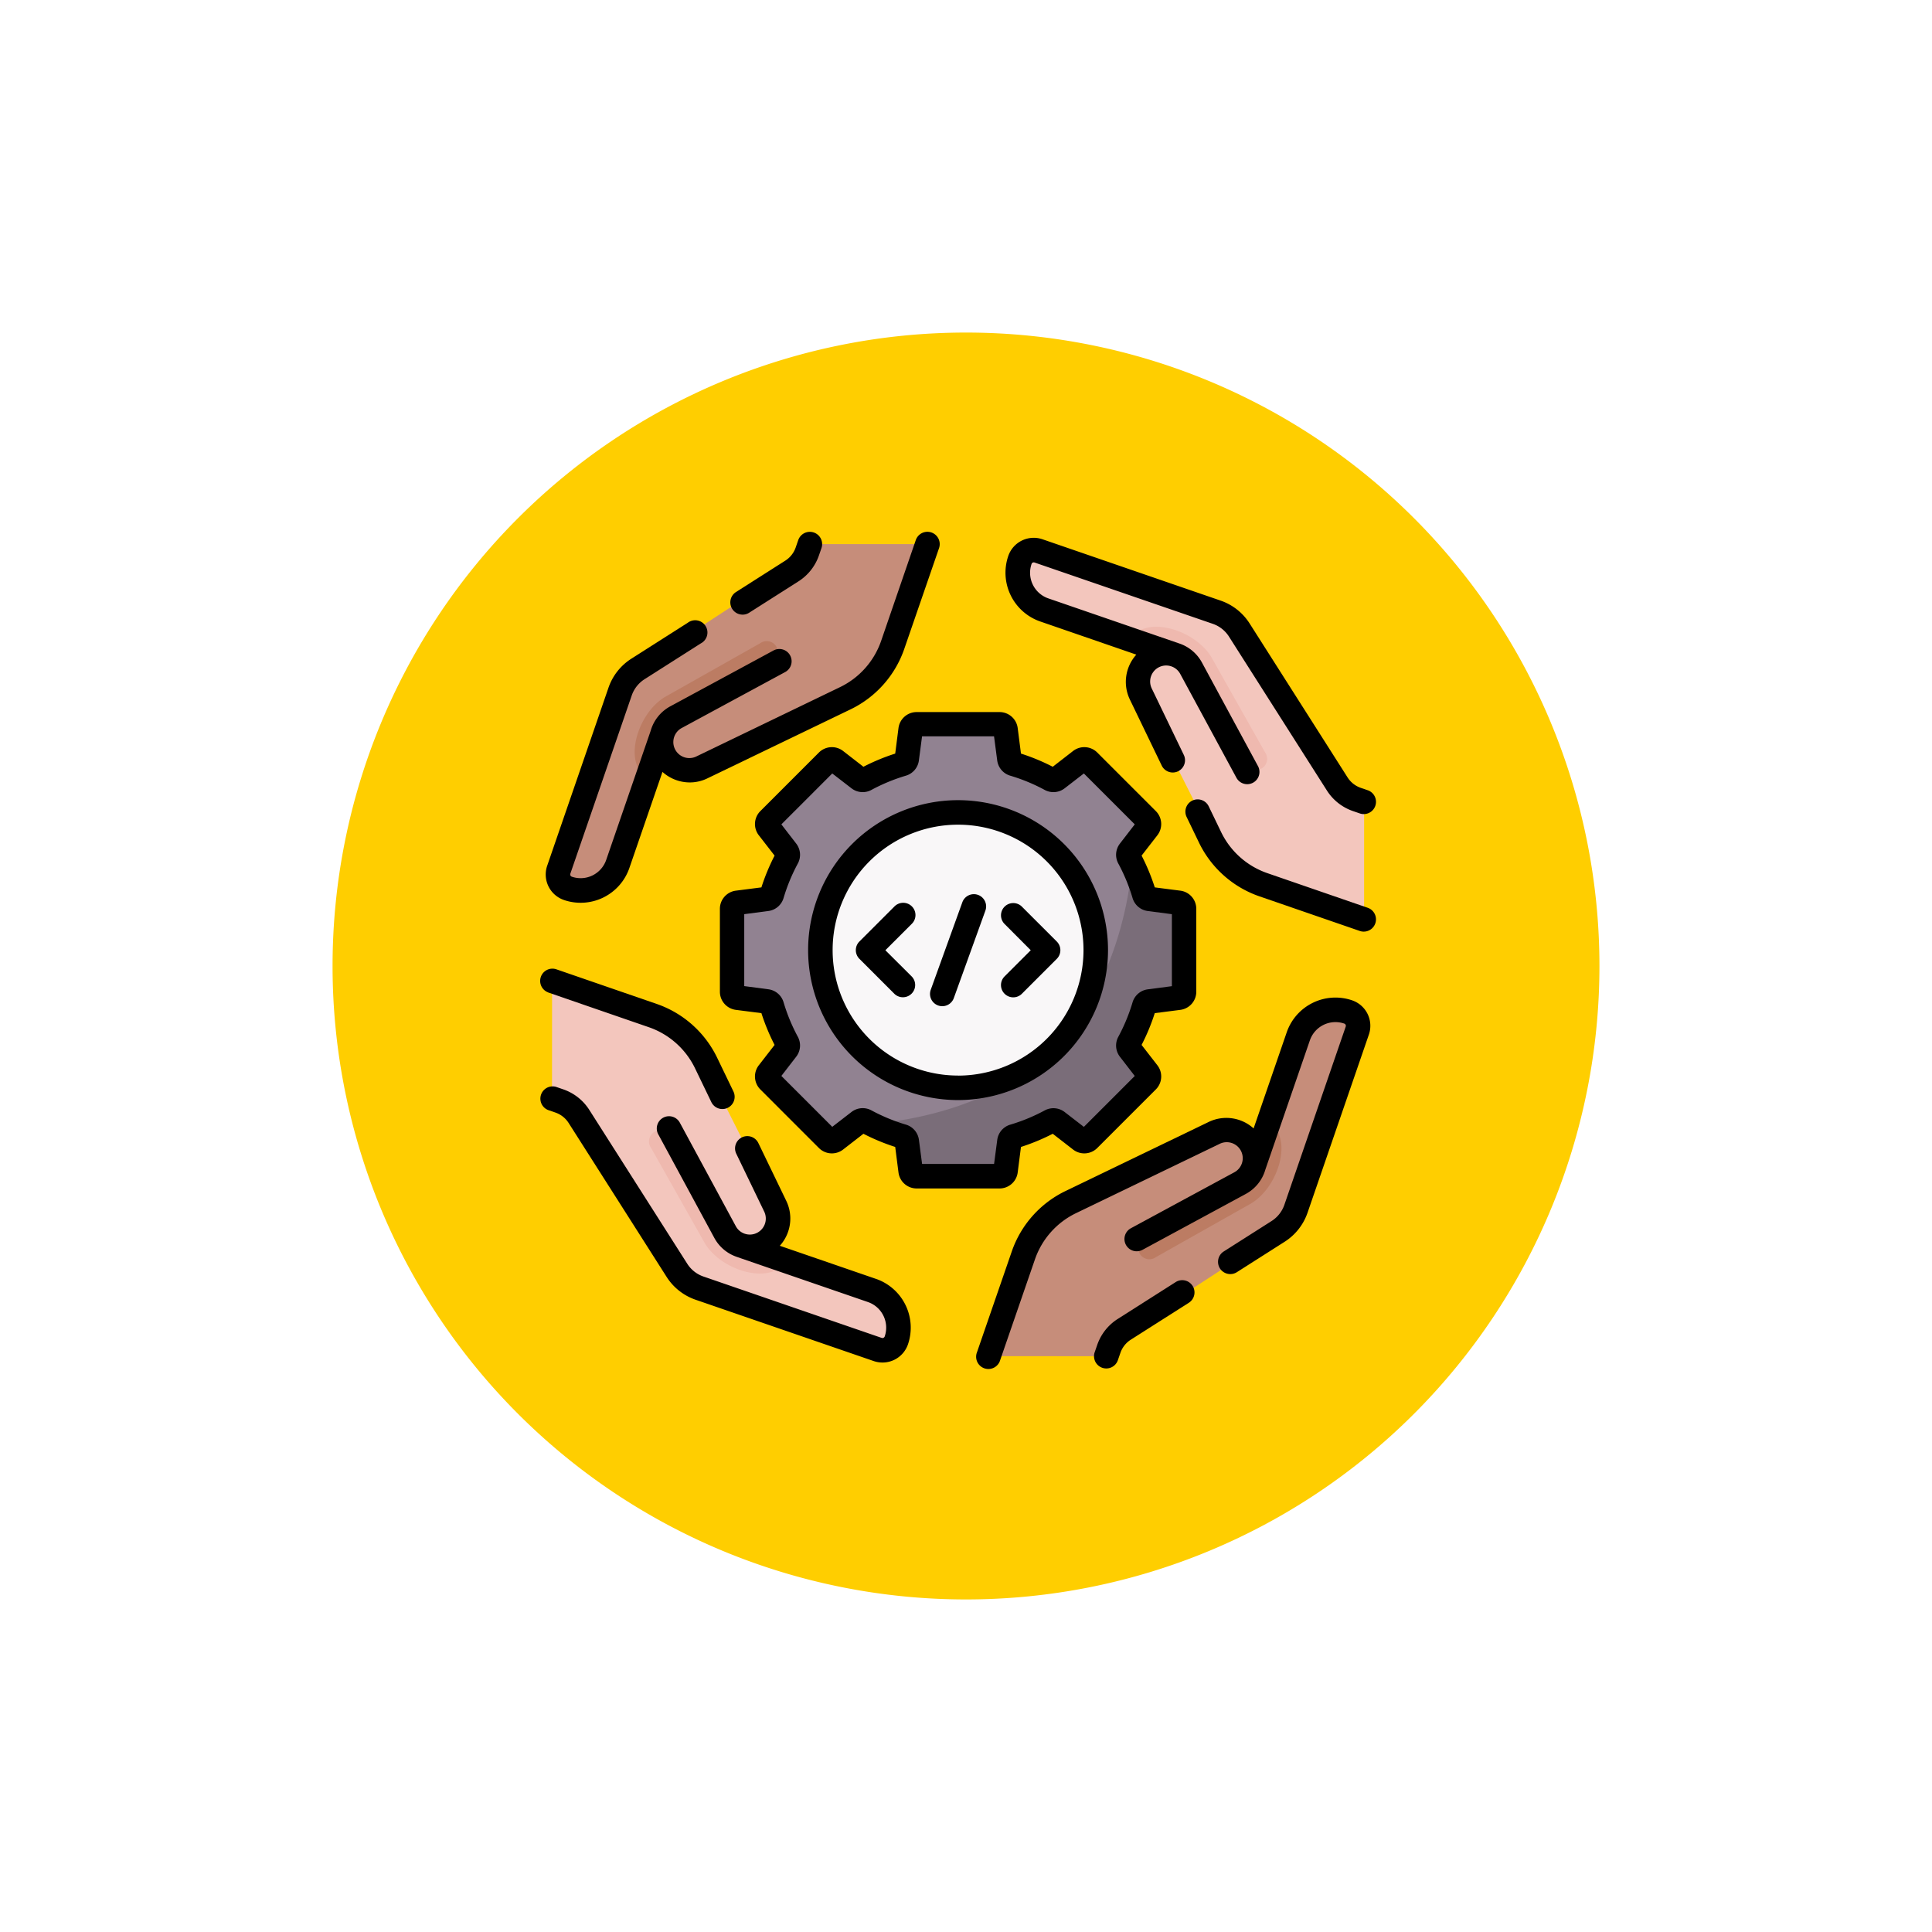 <svg xmlns="http://www.w3.org/2000/svg" xmlns:xlink="http://www.w3.org/1999/xlink" width="122" height="122" viewBox="0 0 122 122">
  <defs>
    <filter id="Trazado_824488" x="0" y="0" width="122" height="122" filterUnits="userSpaceOnUse">
      <feOffset dy="3" input="SourceAlpha"/>
      <feGaussianBlur stdDeviation="7" result="blur"/>
      <feFlood flood-color="#fff" flood-opacity="0.659"/>
      <feComposite operator="in" in2="blur"/>
      <feComposite in="SourceGraphic"/>
    </filter>
  </defs>
  <g id="Grupo_1073963" data-name="Grupo 1073963" transform="translate(-583 -4516)">
    <g transform="matrix(1, 0, 0, 1, 583, 4516)" filter="url(#Trazado_824488)">
      <path id="Trazado_824488-2" data-name="Trazado 824488" d="M40,0A40,40,0,1,1,0,40,40,40,0,0,1,40,0Z" transform="translate(21 18)" fill="#ffce00"/>
    </g>
    <g id="colaboracion" transform="translate(617.085 4549.585)">
      <g id="Grupo_1073876" data-name="Grupo 1073876" transform="translate(0.774 0.775)">
        <g id="Grupo_1073875" data-name="Grupo 1073875">
          <g id="Grupo_1073869" data-name="Grupo 1073869" transform="translate(27.771 28.975)">
            <path id="Trazado_824521" data-name="Trazado 824521" d="M283.833,310.624a.514.514,0,0,0,.465-.294,3.5,3.5,0,0,1,1.25-1.517l9.337-6.086a2.854,2.854,0,0,0,1.15-1.5l3.857-11.578a.953.953,0,0,0-.6-1.206,2.558,2.558,0,0,0-3.223,1.643l-1.857,5.63-.045,1.788-.941,1.2h0a1.848,1.848,0,0,0-.1-1.418,1.809,1.809,0,0,0-2.434-.808l-9.276,4.679a6.056,6.056,0,0,0-3.019,3.511l-1.716,5.277a.516.516,0,0,0,.491.675Z" transform="translate(-276.651 -288.318)" fill="#c68d7a"/>
            <path id="Trazado_824522" data-name="Trazado 824522" d="M374.023,365.287l-6.056,3.416a.7.7,0,1,1-.684-1.213l6.056-3.416a1.824,1.824,0,0,0,.362-.267,1.858,1.858,0,0,0,.488-.768v0l.985-2.987a3.943,3.943,0,0,1,.5.745C376.336,362.027,375.509,364.357,374.023,365.287Z" transform="translate(-357.614 -352.648)" fill="#bc7c63"/>
          </g>
          <g id="Grupo_1073870" data-name="Grupo 1073870" transform="translate(28.975 0.219)">
            <path id="Trazado_824523" data-name="Trazado 824523" d="M310.623,25.737a.514.514,0,0,0-.294-.465,3.5,3.5,0,0,1-1.517-1.25l-6.086-9.338a2.854,2.854,0,0,0-1.5-1.15L289.651,9.676a.953.953,0,0,0-1.206.6,2.558,2.558,0,0,0,1.643,3.223l5.63,1.857,1.788.045,1.2.941v0a1.848,1.848,0,0,0-1.418.1,1.809,1.809,0,0,0-.808,2.434l4.679,9.276a6.056,6.056,0,0,0,3.511,3.019l5.277,1.716a.516.516,0,0,0,.675-.491Z" transform="translate(-288.317 -9.627)" fill="#f3c6bd"/>
            <path id="Trazado_824524" data-name="Trazado 824524" d="M365.286,59.95l3.416,6.056a.7.7,0,1,1-1.213.685l-3.416-6.056a1.825,1.825,0,0,0-.267-.362,1.858,1.858,0,0,0-.768-.488h0l-2.987-.985a3.941,3.941,0,0,1,.745-.5C362.026,57.637,364.356,58.465,365.286,59.95Z" transform="translate(-352.647 -53.069)" fill="#efb9af"/>
          </g>
          <g id="Grupo_1073871" data-name="Grupo 1073871" transform="translate(0.219)">
            <path id="Trazado_824525" data-name="Trazado 824525" d="M25.737,7.5a.514.514,0,0,0-.465.294,3.5,3.5,0,0,1-1.25,1.517L14.684,15.4a2.854,2.854,0,0,0-1.15,1.5L9.676,28.474a.953.953,0,0,0,.6,1.206A2.558,2.558,0,0,0,13.5,28.037l1.857-5.63.045-1.788.941-1.2h0a1.848,1.848,0,0,0,.1,1.418,1.809,1.809,0,0,0,2.434.808l9.276-4.679a6.056,6.056,0,0,0,3.019-3.511l1.716-5.277A.516.516,0,0,0,32.4,7.5Z" transform="translate(-9.627 -7.502)" fill="#c68d7a"/>
            <path id="Trazado_824526" data-name="Trazado 824526" d="M59.95,70.725l6.056-3.416a.7.7,0,1,1,.685,1.213l-6.056,3.416a1.825,1.825,0,0,0-.362.267,1.858,1.858,0,0,0-.488.768v0L58.8,75.962a3.941,3.941,0,0,1-.5-.745C57.637,73.984,58.465,71.655,59.95,70.725Z" transform="translate(-53.069 -61.057)" fill="#bc7c63"/>
          </g>
          <g id="Grupo_1073872" data-name="Grupo 1073872" transform="translate(0 27.771)">
            <path id="Trazado_824527" data-name="Trazado 824527" d="M7.5,283.834a.514.514,0,0,0,.294.465,3.5,3.5,0,0,1,1.517,1.25l6.086,9.338a2.854,2.854,0,0,0,1.5,1.15l11.578,3.857a.953.953,0,0,0,1.206-.6,2.558,2.558,0,0,0-1.643-3.223l-5.63-1.857-1.788-.045-1.2-.941v0a1.848,1.848,0,0,0,1.418-.1,1.809,1.809,0,0,0,.808-2.434l-4.679-9.276a6.056,6.056,0,0,0-3.511-3.019l-5.277-1.716a.516.516,0,0,0-.675.491Z" transform="translate(-7.501 -276.652)" fill="#f3c6bd"/>
            <path id="Trazado_824528" data-name="Trazado 824528" d="M70.724,374.023l-3.416-6.056a.7.7,0,1,1,1.213-.684l3.416,6.056a1.824,1.824,0,0,0,.267.362,1.858,1.858,0,0,0,.768.488h0l2.987.985a3.941,3.941,0,0,1-.745.5C73.983,376.336,71.654,375.509,70.724,374.023Z" transform="translate(-61.056 -357.614)" fill="#efb9af"/>
          </g>
          <g id="Grupo_1073874" data-name="Grupo 1073874" transform="translate(11.153 11.128)">
            <path id="Trazado_824529" data-name="Trazado 824529" d="M144.286,132.186l.1-4.665a.559.559,0,0,0-.488-.554l-1.643-.2a.554.554,0,0,1-.461-.384,13.93,13.93,0,0,0-.676-2.323l-.029-.057a.554.554,0,0,1,.054-.6l1.006-1.3a.559.559,0,0,0-.047-.737l-3.544-3.544a.559.559,0,0,0-.737-.047l-1.3,1.006a.554.554,0,0,1-.6.054,12.376,12.376,0,0,0-2.181-.9.554.554,0,0,1-.384-.461l-.209-1.632a.559.559,0,0,0-.554-.488h-5.012a.559.559,0,0,0-.554.488l-.209,1.632a.554.554,0,0,1-.384.461,12.373,12.373,0,0,0-2.181.9.554.554,0,0,1-.6-.054l-1.3-1.006a.559.559,0,0,0-.737.047l-3.544,3.544a.559.559,0,0,0-.047.737l1.006,1.3a.554.554,0,0,1,.054.6,12.374,12.374,0,0,0-.9,2.181.554.554,0,0,1-.461.384l-1.632.209a.559.559,0,0,0-.488.554v5.027a.559.559,0,0,0,.493.555l1.539.183a.7.7,0,0,1,.576.48,12.373,12.373,0,0,0,.877,2.1.555.555,0,0,1-.054.6l-1.007,1.3a.559.559,0,0,0,.047.737l3.544,3.544a.559.559,0,0,0,.737.047l1.3-1.006a.554.554,0,0,1,.6-.054l.057.03a13.554,13.554,0,0,0,2.288.686.554.554,0,0,1,.384.461l.169,1.548a.559.559,0,0,0,.554.488l4.661.1a.559.559,0,0,0,.554-.488l.093-1.651a.554.554,0,0,1,.384-.461,16.659,16.659,0,0,0,2.526-1.066.554.554,0,0,1,.6.054l1.3,1.016a.559.559,0,0,0,.737-.047l3.113-3.28a.559.559,0,0,0,.047-.737l-.862-1.227a.554.554,0,0,1-.054-.6,15.254,15.254,0,0,0,.977-2.326.7.7,0,0,1,.576-.48l1.436-.125A.559.559,0,0,0,144.286,132.186Z" transform="translate(-115.598 -115.351)" fill="#918291"/>
            <g id="Grupo_1073873" data-name="Grupo 1073873" transform="translate(8.709 8.71)">
              <path id="Trazado_824530" data-name="Trazado 824530" d="M219.784,202.483l-1.632-.209a.554.554,0,0,1-.461-.384,12.371,12.371,0,0,0-.875-2.124c-.361,4.461-1.961,8.989-4.939,11.98-3,3.009-7.382,4.467-11.87,4.83a12.372,12.372,0,0,0,2.124.874.554.554,0,0,1,.384.461l.209,1.632a.559.559,0,0,0,.554.488h5.012a.559.559,0,0,0,.555-.488l.209-1.632a.554.554,0,0,1,.384-.461,12.373,12.373,0,0,0,2.181-.9.554.554,0,0,1,.6.054l1.3,1.006a.559.559,0,0,0,.737-.047l3.544-3.544a.559.559,0,0,0,.047-.737l-1.007-1.3a.554.554,0,0,1-.054-.6,12.372,12.372,0,0,0,.877-2.1.7.7,0,0,1,.576-.48l1.535-.173a.559.559,0,0,0,.5-.556v-5.037A.559.559,0,0,0,219.784,202.483Z" transform="translate(-200.007 -199.766)" fill="#7a6d79"/>
            </g>
            <circle id="Elipse_9860" data-name="Elipse 9860" cx="8.695" cy="8.695" r="8.695" transform="translate(5.792 5.793)" fill="#f9f7f8"/>
          </g>
        </g>
      </g>
      <g id="Grupo_1073877" data-name="Grupo 1073877" transform="translate(0 0.001)">
        <path id="Trazado_824531" data-name="Trazado 824531" d="M128.976,139.254l.207-1.615a13.005,13.005,0,0,0,2.007-.832l1.289,1a1.156,1.156,0,0,0,1.521-.1l3.7-3.7a1.156,1.156,0,0,0,.1-1.521l-1-1.289a13,13,0,0,0,.832-2.007l1.615-.207a1.156,1.156,0,0,0,1.007-1.144v-5.239a1.156,1.156,0,0,0-1.007-1.144l-1.615-.207a12.992,12.992,0,0,0-.832-2.007l1-1.289a1.156,1.156,0,0,0-.1-1.521l-3.7-3.7a1.156,1.156,0,0,0-1.521-.1l-1.289,1a13.008,13.008,0,0,0-2.007-.832l-.207-1.615a1.156,1.156,0,0,0-1.144-1.007h-5.239a1.156,1.156,0,0,0-1.144,1.007l-.207,1.615a13,13,0,0,0-2.007.832l-1.289-1a1.156,1.156,0,0,0-1.521.1l-3.7,3.7a1.156,1.156,0,0,0-.1,1.521l1,1.289a13,13,0,0,0-.832,2.007l-1.615.207a1.156,1.156,0,0,0-1.007,1.144v5.239a1.156,1.156,0,0,0,1.007,1.144l1.615.207a12.993,12.993,0,0,0,.832,2.007l-1,1.289a1.156,1.156,0,0,0,.1,1.521l3.7,3.7a1.156,1.156,0,0,0,1.521.1l1.289-1a13.009,13.009,0,0,0,2.007.832l.207,1.615a1.156,1.156,0,0,0,1.144,1.007h5.239A1.156,1.156,0,0,0,128.976,139.254Zm-1.491-.541h-4.546l-.2-1.523a1.158,1.158,0,0,0-.819-.96,11.441,11.441,0,0,1-2.179-.9,1.156,1.156,0,0,0-1.258.1l-1.216.939-3.214-3.214.939-1.216a1.157,1.157,0,0,0,.1-1.258,11.444,11.444,0,0,1-.9-2.179,1.157,1.157,0,0,0-.96-.819l-1.523-.2V122.94l1.523-.2a1.157,1.157,0,0,0,.96-.819,11.438,11.438,0,0,1,.9-2.178,1.157,1.157,0,0,0-.1-1.258l-.939-1.216,3.214-3.214,1.216.939a1.157,1.157,0,0,0,1.257.1,11.437,11.437,0,0,1,2.179-.9,1.158,1.158,0,0,0,.818-.96l.2-1.523h4.546l.2,1.523a1.158,1.158,0,0,0,.819.96,11.441,11.441,0,0,1,2.179.9,1.157,1.157,0,0,0,1.258-.1l1.216-.939,3.214,3.214-.939,1.216a1.157,1.157,0,0,0-.1,1.258,11.445,11.445,0,0,1,.9,2.179,1.157,1.157,0,0,0,.96.819l1.523.2v4.546l-1.523.2a1.157,1.157,0,0,0-.96.819,11.438,11.438,0,0,1-.9,2.178,1.157,1.157,0,0,0,.1,1.258l.939,1.216-3.214,3.214-1.216-.939a1.157,1.157,0,0,0-1.257-.1,11.438,11.438,0,0,1-2.179.9,1.158,1.158,0,0,0-.818.96Z" transform="translate(-98.797 -98.799)"/>
        <path id="Trazado_824532" data-name="Trazado 824532" d="M183.171,173.7a9.469,9.469,0,1,0-9.469,9.469A9.479,9.479,0,0,0,183.171,173.7Zm-9.469,7.921a7.921,7.921,0,1,1,7.921-7.921A7.93,7.93,0,0,1,173.7,181.625Z" transform="translate(-147.288 -147.289)"/>
        <path id="Trazado_824533" data-name="Trazado 824533" d="M196.953,227.23a.774.774,0,0,0-1.094,0l-2.218,2.218a.774.774,0,0,0,0,1.094l2.218,2.218a.774.774,0,0,0,1.094-1.094L195.281,230l1.671-1.671A.774.774,0,0,0,196.953,227.23Z" transform="translate(-173.457 -203.581)"/>
        <path id="Trazado_824534" data-name="Trazado 824534" d="M285.632,229.448l-2.218-2.218a.774.774,0,0,0-1.094,1.094L283.99,230l-1.671,1.671a.774.774,0,0,0,1.094,1.094l2.218-2.218A.774.774,0,0,0,285.632,229.448Z" transform="translate(-252.986 -203.581)"/>
        <path id="Trazado_824535" data-name="Trazado 824535" d="M241.865,221.77a.774.774,0,0,0-.991.465l-1.995,5.526a.774.774,0,1,0,1.456.526l1.995-5.526a.774.774,0,0,0-.465-.991Z" transform="translate(-214.19 -198.846)"/>
        <path id="Trazado_824536" data-name="Trazado 824536" d="M287.2,8.906,293.27,11a2.565,2.565,0,0,0-.411,2.829l2.017,4.182a.774.774,0,0,0,1.394-.673l-2.017-4.182a1.009,1.009,0,0,1,1.8-.918l3.531,6.525a.774.774,0,1,0,1.361-.737l-3.53-6.524a2.551,2.551,0,0,0-1.435-1.207l-8.268-2.847a1.71,1.71,0,0,1-1.059-2.171.145.145,0,0,1,.191-.093L298.1,9.055a1.975,1.975,0,0,1,1.028.819l6.18,9.713a3.17,3.17,0,0,0,1.636,1.29l.462.159a.774.774,0,0,0,.5-1.464l-.462-.159a1.617,1.617,0,0,1-.834-.658l-6.177-9.708A3.526,3.526,0,0,0,298.6,7.591L287.343,3.715a1.7,1.7,0,0,0-2.159,1.053A3.259,3.259,0,0,0,287.2,8.906Z" transform="translate(-255.599 -3.248)"/>
        <path id="Trazado_824537" data-name="Trazado 824537" d="M406.659,170.646l-6.376-2.2a5.082,5.082,0,0,1-2.9-2.578l-.788-1.633a.774.774,0,1,0-1.394.673l.788,1.633a6.64,6.64,0,0,0,3.792,3.369l6.377,2.2a.774.774,0,0,0,.5-1.464Z" transform="translate(-354.352 -146.9)"/>
        <path id="Trazado_824538" data-name="Trazado 824538" d="M117.386,5.228a.77.77,0,0,0,.415-.121l3.117-1.983a3.163,3.163,0,0,0,1.289-1.634l.16-.462A.774.774,0,0,0,120.9.522l-.16.463a1.61,1.61,0,0,1-.657.833L116.97,3.8a.774.774,0,0,0,.416,1.427Z" transform="translate(-104.579 -0.001)"/>
        <path id="Trazado_824539" data-name="Trazado 824539" d="M4.777,23.245a3.255,3.255,0,0,0,4.138-2.018l2.09-6.068a2.583,2.583,0,0,0,1.726.664,2.533,2.533,0,0,0,1.1-.252L22.9,11.2A6.637,6.637,0,0,0,26.271,7.4l2.2-6.376A.774.774,0,1,0,27,.523L24.808,6.9a5.08,5.08,0,0,1-2.579,2.9l-9.068,4.375a1.009,1.009,0,0,1-.919-1.8l6.525-3.53a.774.774,0,0,0-.737-1.361l-6.525,3.53a2.548,2.548,0,0,0-1.244,1.546l-2.81,8.157a1.707,1.707,0,0,1-2.17,1.059.15.15,0,0,1-.093-.192L9.063,10.334A1.984,1.984,0,0,1,9.882,9.3l3.546-2.257A.774.774,0,1,0,12.6,5.742L9.055,8A3.534,3.534,0,0,0,7.6,9.829L3.724,21.088a1.7,1.7,0,0,0,1.053,2.156Z" transform="translate(-3.257 -0.001)"/>
        <path id="Trazado_824540" data-name="Trazado 824540" d="M21.226,351.375l-6.068-2.089a2.565,2.565,0,0,0,.411-2.829L13.8,342.794a.774.774,0,0,0-1.394.673l1.768,3.664a1.011,1.011,0,0,1-.459,1.341,1,1,0,0,1-.762.056l-.02-.006a1,1,0,0,1-.554-.472L8.85,341.523a.774.774,0,1,0-1.361.737l3.531,6.524a2.539,2.539,0,0,0,1.414,1.2c.009.007,8.275,2.849,8.289,2.855a1.71,1.71,0,0,1,1.059,2.171.151.151,0,0,1-.192.093l-11.257-3.876a1.975,1.975,0,0,1-1.028-.819L3.124,340.7a3.17,3.17,0,0,0-1.636-1.29l-.462-.159a.774.774,0,0,0-.5,1.463l.462.159a1.617,1.617,0,0,1,.834.658L8,351.235a3.526,3.526,0,0,0,1.833,1.456l11.257,3.876a1.7,1.7,0,0,0,2.159-1.053,3.259,3.259,0,0,0-2.018-4.138Z" transform="translate(0 -304.205)"/>
        <path id="Trazado_824541" data-name="Trazado 824541" d="M.522,268.776l6.376,2.2a5.082,5.082,0,0,1,2.9,2.578l1.034,2.143a.774.774,0,1,0,1.394-.673l-1.034-2.143A6.64,6.64,0,0,0,7.4,269.508l-6.377-2.2a.774.774,0,0,0-.5,1.464Z" transform="translate(0 -239.693)"/>
        <path id="Trazado_824542" data-name="Trazado 824542" d="M344.351,458.122l-3.658,2.327a3.163,3.163,0,0,0-1.289,1.634l-.16.462a.774.774,0,1,0,1.463.506l.16-.463a1.61,1.61,0,0,1,.657-.833l3.659-2.328a.774.774,0,1,0-.831-1.306Z" transform="translate(-304.202 -410.744)"/>
        <path id="Trazado_824543" data-name="Trazado 824543" d="M291,285.174a3.255,3.255,0,0,0-4.138,2.018l-2.09,6.067a2.566,2.566,0,0,0-2.829-.412l-9.068,4.375a6.637,6.637,0,0,0-3.37,3.793l-2.2,6.376a.774.774,0,1,0,1.463.5l2.2-6.376a5.08,5.08,0,0,1,2.579-2.9l9.068-4.375a1.009,1.009,0,0,1,.919,1.8l-6.525,3.53a.774.774,0,0,0,.737,1.361l6.525-3.53a2.548,2.548,0,0,0,1.244-1.546l2.81-8.157a1.707,1.707,0,0,1,2.17-1.059.15.15,0,0,1,.093.192l-3.875,11.256a1.984,1.984,0,0,1-.819,1.029l-3.006,1.912a.774.774,0,1,0,.831,1.306l3-1.91a3.534,3.534,0,0,0,1.455-1.832l3.876-11.259A1.7,1.7,0,0,0,291,285.174Z" transform="translate(-239.695 -255.589)"/>
      </g>
    </g>
  </g>
</svg>
